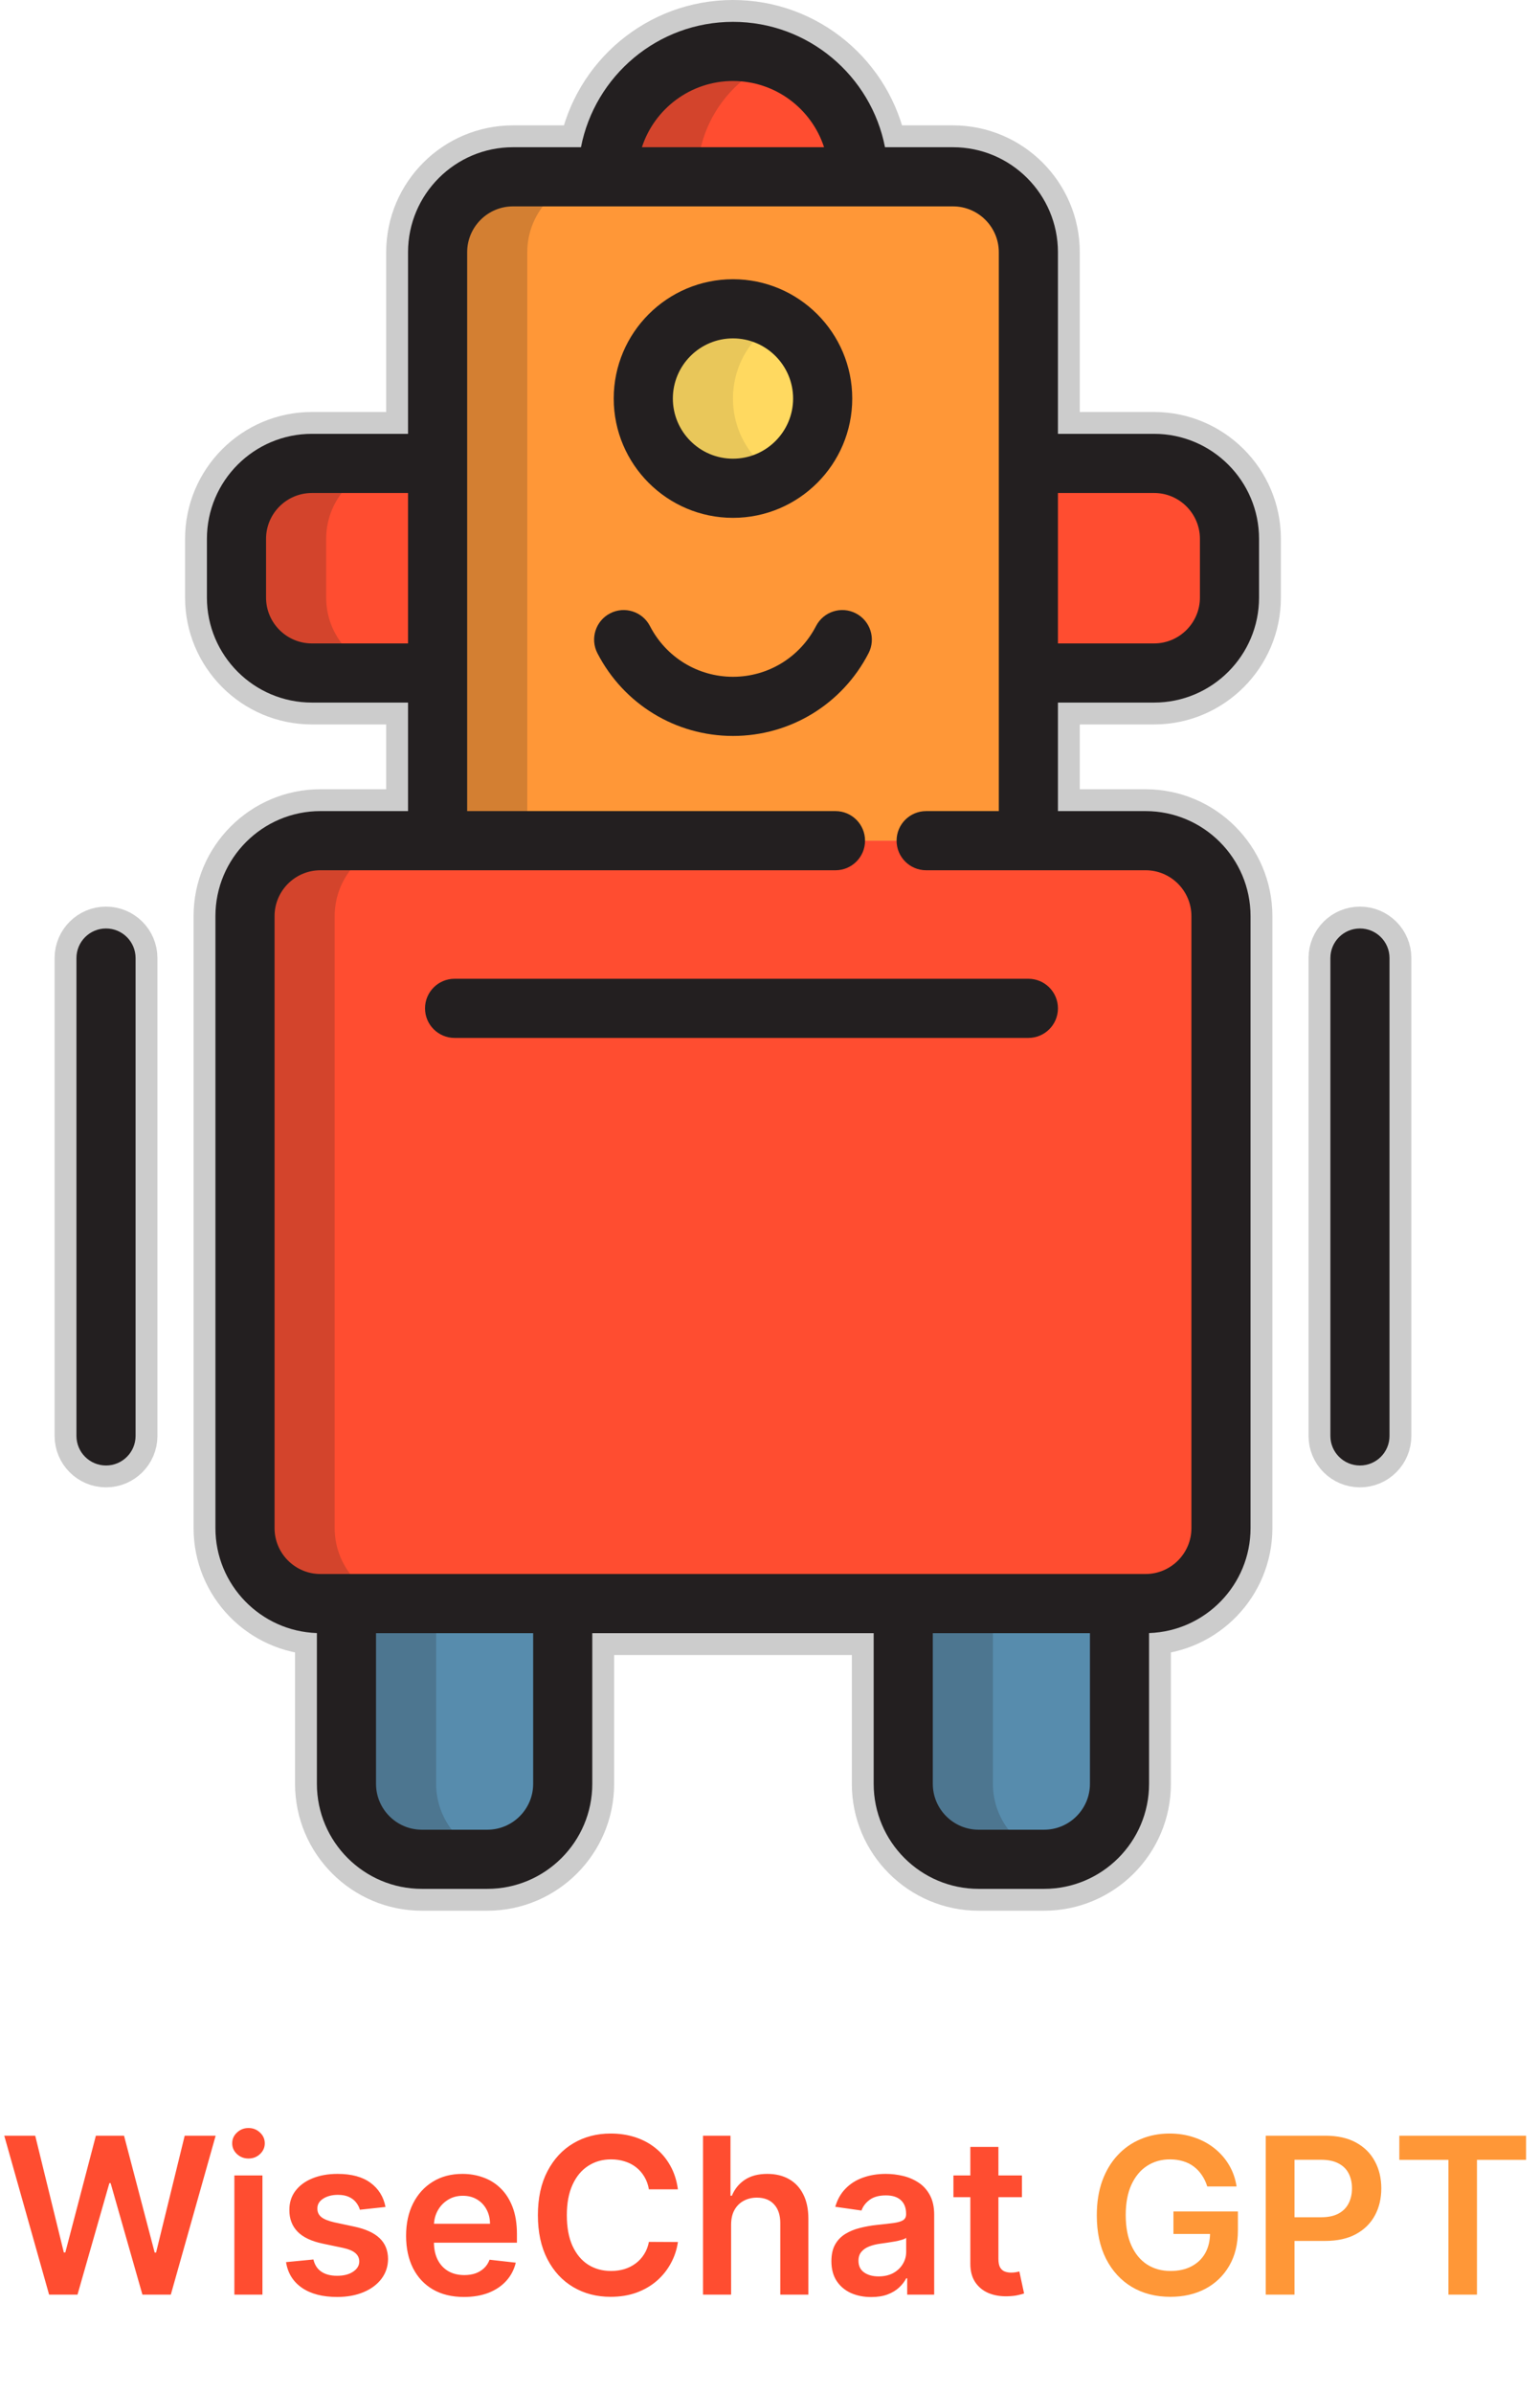<svg width="282" height="438" viewBox="0 0 282 438" fill="none" xmlns="http://www.w3.org/2000/svg">
<path d="M80.131 84.821H57.113C49.486 84.821 43.303 91.005 43.303 98.631V109.373C43.303 117 49.486 123.183 57.113 123.183H80.131V84.821Z" fill="#FF4D30" stroke="#CCCCCC" stroke-width="8" stroke-linecap="round" stroke-linejoin="round"/>
<path d="M211.33 84.821H188.312V123.183H211.33C218.957 123.183 225.14 117 225.14 109.373V98.631C225.14 91.005 218.958 84.821 211.33 84.821Z" fill="#FF4D30" stroke="#CCCCCC" stroke-width="8" stroke-linecap="round" stroke-linejoin="round"/>
<path d="M80.131 84.821H57.113C49.486 84.821 43.303 91.005 43.303 98.631V109.373C43.303 117 49.486 123.183 57.113 123.183H80.131V84.821Z" fill="#FF4D30" stroke="#CCCCCC" stroke-width="8" stroke-linecap="round" stroke-linejoin="round"/>
<path d="M211.33 84.821H188.312V123.183H211.33C218.957 123.183 225.14 117 225.14 109.373V98.631C225.14 91.005 218.958 84.821 211.33 84.821Z" fill="#FF4D30" stroke="#CCCCCC" stroke-width="8" stroke-linecap="round" stroke-linejoin="round"/>
<path d="M134.222 9.413C121.549 9.413 111.276 19.687 111.276 32.361H157.167C157.168 19.687 146.895 9.413 134.222 9.413Z" fill="#FF4D30" stroke="#CCCCCC" stroke-width="8" stroke-linecap="round" stroke-linejoin="round"/>
<path d="M169.591 153.873H188.312V46.171C188.312 38.543 182.131 32.361 174.502 32.361H93.942C86.316 32.361 80.131 38.543 80.131 46.171V153.873H152.99" fill="#FF9737"/>
<path d="M169.591 153.873H188.312V46.171C188.312 38.543 182.131 32.361 174.502 32.361H93.942C86.316 32.361 80.131 38.543 80.131 46.171V153.873H152.99" stroke="#CCCCCC" stroke-width="8" stroke-linecap="round" stroke-linejoin="round"/>
<path d="M134.222 89.374C143.293 89.374 150.646 82.02 150.646 72.95C150.646 63.879 143.293 56.526 134.222 56.526C125.152 56.526 117.799 63.879 117.799 72.95C117.799 82.02 125.152 89.374 134.222 89.374Z" fill="#FFD960" stroke="#CCCCCC" stroke-width="8" stroke-linecap="round" stroke-linejoin="round"/>
<path d="M63.443 293.512V326.505C63.443 334.132 69.627 340.316 77.254 340.316H89.235C96.861 340.316 103.046 334.133 103.046 326.505V293.512H63.443Z" fill="#578CAD" stroke="#CCCCCC" stroke-width="8" stroke-linecap="round" stroke-linejoin="round"/>
<path d="M165.399 293.512V326.505C165.399 334.132 171.583 340.316 179.21 340.316H191.191C198.817 340.316 205.002 334.133 205.002 326.505V293.512H165.399Z" fill="#578CAD" stroke="#CCCCCC" stroke-width="8" stroke-linecap="round" stroke-linejoin="round"/>
<path d="M188.313 153.873H209.772C217.4 153.873 223.583 160.056 223.583 167.683V279.7C223.583 287.328 217.401 293.511 209.772 293.511H58.672C51.044 293.511 44.862 287.329 44.862 279.7V167.684C44.862 160.057 51.044 153.874 58.672 153.874H80.131" fill="#FF4D30"/>
<path d="M188.313 153.873H209.772C217.4 153.873 223.583 160.056 223.583 167.683V279.7C223.583 287.328 217.401 293.511 209.772 293.511H58.672C51.044 293.511 44.862 287.329 44.862 279.7V167.684C44.862 160.057 51.044 153.874 58.672 153.874H80.131" stroke="#CCCCCC" stroke-width="8" stroke-linecap="round" stroke-linejoin="round"/>
<g opacity="0.2">
<path d="M59.726 109.373V98.631C59.726 91.005 65.909 84.821 73.536 84.821H57.113C49.486 84.821 43.303 91.005 43.303 98.631V109.373C43.303 117 49.486 123.183 57.113 123.183H73.536C65.909 123.183 59.726 117 59.726 109.373Z" fill="#231F20" stroke="#CCCCCC" stroke-width="8" stroke-linecap="round" stroke-linejoin="round"/>
</g>
<g opacity="0.2">
<path d="M142.434 10.933C139.883 9.955 137.117 9.413 134.222 9.413C121.549 9.413 111.276 19.687 111.276 32.361H127.699C127.7 22.582 133.818 14.238 142.434 10.933Z" fill="#231F20" stroke="#CCCCCC" stroke-width="8" stroke-linecap="round" stroke-linejoin="round"/>
</g>
<g opacity="0.2">
<path d="M110.364 32.361H93.941C86.315 32.361 80.131 38.543 80.131 46.171V153.873H96.554V46.171C96.554 38.543 102.738 32.361 110.364 32.361Z" fill="#231F20" stroke="#CCCCCC" stroke-width="8" stroke-linecap="round" stroke-linejoin="round"/>
</g>
<g opacity="0.2">
<path d="M79.866 326.505V293.512H63.443V326.505C63.443 334.132 69.627 340.316 77.254 340.316H89.235C89.993 340.316 90.732 340.238 91.456 340.121C84.888 339.056 79.866 333.374 79.866 326.505Z" fill="#231F20" stroke="#CCCCCC" stroke-width="8" stroke-linecap="round" stroke-linejoin="round"/>
</g>
<g opacity="0.2">
<path d="M181.822 326.505V293.512H165.399V326.505C165.399 334.132 171.583 340.316 179.21 340.316H191.191C191.949 340.316 192.688 340.238 193.413 340.121C186.844 339.056 181.822 333.374 181.822 326.505Z" fill="#231F20" stroke="#CCCCCC" stroke-width="8" stroke-linecap="round" stroke-linejoin="round"/>
</g>
<g opacity="0.2">
<path d="M61.285 279.701V167.684C61.285 160.057 67.467 153.874 75.096 153.874H58.672C51.044 153.874 44.862 160.057 44.862 167.684V279.701C44.862 287.329 51.044 293.512 58.672 293.512H75.096C67.467 293.512 61.285 287.33 61.285 279.701Z" fill="#231F20" stroke="#CCCCCC" stroke-width="8" stroke-linecap="round" stroke-linejoin="round"/>
</g>
<g opacity="0.1">
<path d="M134.22 72.946C134.22 66.868 137.525 61.565 142.433 58.724C140.016 57.326 137.214 56.522 134.222 56.522C125.151 56.522 117.797 63.875 117.797 72.945C117.797 82.016 125.151 89.369 134.222 89.369C137.214 89.369 140.016 88.565 142.433 87.166C137.525 84.327 134.22 79.024 134.22 72.946Z" fill="#231F20" stroke="#CCCCCC" stroke-width="8" stroke-linecap="round" stroke-linejoin="round"/>
</g>
<path d="M211.33 79.408H193.726V46.171C193.726 35.571 185.102 26.947 174.502 26.947H162.057C159.522 13.89 148.007 4 134.222 4C120.436 4 108.922 13.89 106.386 26.947H93.941C83.34 26.947 74.717 35.571 74.717 46.171V79.408H57.112C46.512 79.408 37.889 88.032 37.889 98.632V109.373C37.889 119.974 46.513 128.597 57.112 128.597H74.717V148.46H58.672C48.071 148.46 39.447 157.084 39.447 167.683V279.7C39.447 290.085 47.726 298.567 58.028 298.909V326.505C58.028 337.106 66.652 345.729 77.252 345.729H89.234C99.835 345.729 108.458 337.105 108.458 326.505V298.925H159.984V326.505C159.984 337.106 168.608 345.729 179.208 345.729H191.19C201.791 345.729 210.414 337.105 210.414 326.505V298.909C220.717 298.567 228.995 290.085 228.995 279.7V167.684C228.995 157.084 220.371 148.461 209.77 148.461H193.726V128.598H211.33C221.931 128.598 230.554 119.974 230.554 109.374V98.632C230.554 88.031 221.931 79.408 211.33 79.408ZM134.222 14.827C142 14.827 148.613 19.92 150.899 26.947H117.545C119.831 19.92 126.443 14.827 134.222 14.827ZM57.113 117.77C52.483 117.77 48.717 114.003 48.717 109.373V98.632C48.717 94.001 52.483 90.235 57.113 90.235H74.718V117.77L57.113 117.77ZM97.631 326.505C97.631 331.135 93.864 334.902 89.234 334.902H77.253C72.623 334.902 68.856 331.135 68.856 326.505V298.926H97.631L97.631 326.505ZM199.587 326.505C199.587 331.135 195.82 334.902 191.19 334.902H179.209C174.579 334.902 170.812 331.135 170.812 326.505V298.926H199.587V326.505H199.587ZM218.168 167.684V279.701C218.168 284.331 214.401 288.098 209.771 288.098H205.001H165.399H103.045H63.443H58.673C54.043 288.098 50.276 284.331 50.276 279.701V167.684C50.276 163.054 54.043 159.288 58.673 159.288H80.132H152.991C155.982 159.288 158.404 156.864 158.404 153.874C158.404 150.884 155.981 148.461 152.991 148.461H85.545V123.184V84.822V46.171C85.545 41.541 89.312 37.774 93.942 37.774H111.277H157.168H174.503C179.133 37.774 182.9 41.541 182.9 46.171V84.822V123.184V148.461H169.593C166.602 148.461 164.179 150.885 164.179 153.874C164.179 156.864 166.603 159.288 169.593 159.288H188.314H209.773C214.401 159.287 218.168 163.055 218.168 167.684ZM219.727 109.373C219.727 114.003 215.96 117.77 211.33 117.77H193.726V90.234H211.33C215.96 90.234 219.727 94.001 219.727 98.631V109.373Z" fill="#231F20" stroke="#CCCCCC" stroke-width="8" stroke-linecap="round" stroke-linejoin="round"/>
<path d="M83.243 179.149C80.253 179.149 77.83 181.573 77.83 184.563C77.83 187.554 80.253 189.976 83.243 189.976H188.313C191.304 189.976 193.727 187.553 193.727 184.563C193.727 181.573 191.303 179.149 188.313 179.149H83.243Z" fill="#231F20" stroke="#CCCCCC" stroke-width="8" stroke-linecap="round" stroke-linejoin="round"/>
<path d="M134.222 94.784C146.263 94.784 156.059 84.988 156.059 72.947C156.059 60.904 146.263 51.108 134.222 51.108C122.18 51.108 112.383 60.904 112.383 72.947C112.383 84.988 122.181 94.784 134.222 94.784ZM134.222 61.936C140.292 61.936 145.231 66.875 145.231 72.946C145.231 79.017 140.292 83.956 134.222 83.956C128.151 83.956 123.211 79.016 123.211 72.946C123.211 66.875 128.151 61.936 134.222 61.936Z" fill="#231F20" stroke="#CCCCCC" stroke-width="8" stroke-linecap="round" stroke-linejoin="round"/>
<path d="M156.721 112.265C154.064 110.892 150.799 111.934 149.428 114.592C146.47 120.32 140.644 123.877 134.223 123.877C127.801 123.877 121.974 120.319 119.016 114.591C117.644 111.934 114.377 110.894 111.722 112.265C109.065 113.637 108.024 116.903 109.395 119.56C114.221 128.902 123.733 134.705 134.223 134.705C144.712 134.705 154.225 128.902 159.049 119.559C160.42 116.902 159.378 113.636 156.721 112.265Z" fill="#231F20" stroke="#CCCCCC" stroke-width="8" stroke-linecap="round" stroke-linejoin="round"/>
<path d="M19.414 169.943C16.423 169.943 14 172.367 14 175.356V262.822C14 265.813 16.424 268.236 19.414 268.236C22.404 268.236 24.827 265.812 24.827 262.822V175.357C24.827 172.367 22.404 169.943 19.414 169.943Z" fill="#231F20" stroke="#CCCCCC" stroke-width="8" stroke-linecap="round" stroke-linejoin="round"/>
<path d="M249.03 169.943C246.039 169.943 243.616 172.367 243.616 175.356V262.822C243.616 265.813 246.04 268.236 249.03 268.236C252.02 268.236 254.443 265.812 254.443 262.822V175.357C254.443 172.367 252.021 169.943 249.03 169.943Z" fill="#231F20" stroke="#CCCCCC" stroke-width="8" stroke-linecap="round" stroke-linejoin="round"/>
<path d="M80.131 84.821H57.113C49.486 84.821 43.303 91.005 43.303 98.631V109.373C43.303 117 49.486 123.183 57.113 123.183H80.131V84.821Z" fill="#FF4D30"/>
<path d="M211.33 84.821H188.312V123.183H211.33C218.957 123.183 225.14 117 225.14 109.373V98.631C225.14 91.005 218.958 84.821 211.33 84.821Z" fill="#FF4D30"/>
<path d="M80.131 84.821H57.113C49.486 84.821 43.303 91.005 43.303 98.631V109.373C43.303 117 49.486 123.183 57.113 123.183H80.131V84.821Z" fill="#FF4D30"/>
<path d="M211.33 84.821H188.312V123.183H211.33C218.957 123.183 225.14 117 225.14 109.373V98.631C225.14 91.005 218.958 84.821 211.33 84.821Z" fill="#FF4D30"/>
<path d="M134.222 9.413C121.549 9.413 111.276 19.687 111.276 32.361H157.167C157.168 19.687 146.895 9.413 134.222 9.413Z" fill="#FF4D30"/>
<path d="M169.591 153.873H188.312V46.171C188.312 38.543 182.131 32.361 174.502 32.361H93.942C86.316 32.361 80.131 38.543 80.131 46.171V153.873H152.99" fill="#FF9737"/>
<path d="M134.222 89.374C143.293 89.374 150.646 82.02 150.646 72.95C150.646 63.879 143.293 56.526 134.222 56.526C125.152 56.526 117.799 63.879 117.799 72.95C117.799 82.02 125.152 89.374 134.222 89.374Z" fill="#FFD960"/>
<path d="M63.443 293.512V326.505C63.443 334.132 69.627 340.316 77.254 340.316H89.235C96.861 340.316 103.046 334.133 103.046 326.505V293.512H63.443Z" fill="#578CAD"/>
<path d="M165.399 293.512V326.505C165.399 334.132 171.583 340.316 179.21 340.316H191.191C198.817 340.316 205.002 334.133 205.002 326.505V293.512H165.399Z" fill="#578CAD"/>
<path d="M188.313 153.873H209.772C217.4 153.873 223.583 160.056 223.583 167.683V279.7C223.583 287.328 217.401 293.511 209.772 293.511H58.672C51.044 293.511 44.862 287.329 44.862 279.7V167.684C44.862 160.057 51.044 153.874 58.672 153.874H80.131" fill="#FF4D30"/>
<g opacity="0.2">
<path d="M59.726 109.373V98.631C59.726 91.005 65.909 84.821 73.536 84.821H57.113C49.486 84.821 43.303 91.005 43.303 98.631V109.373C43.303 117 49.486 123.183 57.113 123.183H73.536C65.909 123.183 59.726 117 59.726 109.373Z" fill="#231F20"/>
</g>
<g opacity="0.2">
<path d="M142.434 10.933C139.883 9.955 137.117 9.413 134.222 9.413C121.549 9.413 111.276 19.687 111.276 32.361H127.699C127.7 22.582 133.818 14.238 142.434 10.933Z" fill="#231F20"/>
</g>
<g opacity="0.2">
<path d="M110.364 32.361H93.941C86.315 32.361 80.131 38.543 80.131 46.171V153.873H96.554V46.171C96.554 38.543 102.738 32.361 110.364 32.361Z" fill="#231F20"/>
</g>
<g opacity="0.2">
<path d="M79.866 326.505V293.512H63.443V326.505C63.443 334.132 69.627 340.316 77.254 340.316H89.235C89.993 340.316 90.732 340.238 91.456 340.121C84.888 339.056 79.866 333.374 79.866 326.505Z" fill="#231F20"/>
</g>
<g opacity="0.2">
<path d="M181.822 326.505V293.512H165.399V326.505C165.399 334.132 171.583 340.316 179.21 340.316H191.191C191.949 340.316 192.688 340.238 193.413 340.121C186.844 339.056 181.822 333.374 181.822 326.505Z" fill="#231F20"/>
</g>
<g opacity="0.2">
<path d="M61.285 279.701V167.684C61.285 160.057 67.467 153.874 75.096 153.874H58.672C51.044 153.874 44.862 160.057 44.862 167.684V279.701C44.862 287.329 51.044 293.512 58.672 293.512H75.096C67.467 293.512 61.285 287.33 61.285 279.701Z" fill="#231F20"/>
</g>
<g opacity="0.1">
<path d="M134.22 72.946C134.22 66.868 137.525 61.565 142.433 58.724C140.016 57.326 137.214 56.522 134.222 56.522C125.151 56.522 117.797 63.875 117.797 72.945C117.797 82.016 125.151 89.369 134.222 89.369C137.214 89.369 140.016 88.565 142.433 87.166C137.525 84.327 134.22 79.024 134.22 72.946Z" fill="#231F20"/>
</g>
<path d="M211.33 79.408H193.726V46.171C193.726 35.571 185.102 26.947 174.502 26.947H162.057C159.522 13.89 148.007 4 134.222 4C120.436 4 108.922 13.89 106.386 26.947H93.941C83.34 26.947 74.717 35.571 74.717 46.171V79.408H57.112C46.512 79.408 37.889 88.032 37.889 98.632V109.373C37.889 119.974 46.513 128.597 57.112 128.597H74.717V148.46H58.672C48.071 148.46 39.447 157.084 39.447 167.683V279.7C39.447 290.085 47.726 298.567 58.028 298.909V326.505C58.028 337.106 66.652 345.729 77.252 345.729H89.234C99.835 345.729 108.458 337.105 108.458 326.505V298.925H159.984V326.505C159.984 337.106 168.608 345.729 179.208 345.729H191.19C201.791 345.729 210.414 337.105 210.414 326.505V298.909C220.717 298.567 228.995 290.085 228.995 279.7V167.684C228.995 157.084 220.371 148.461 209.77 148.461H193.726V128.598H211.33C221.931 128.598 230.554 119.974 230.554 109.374V98.632C230.554 88.031 221.931 79.408 211.33 79.408ZM134.222 14.827C142 14.827 148.613 19.92 150.899 26.947H117.545C119.831 19.92 126.443 14.827 134.222 14.827ZM57.113 117.77C52.483 117.77 48.717 114.003 48.717 109.373V98.632C48.717 94.001 52.483 90.235 57.113 90.235H74.718V117.77L57.113 117.77ZM97.631 326.505C97.631 331.135 93.864 334.902 89.234 334.902H77.253C72.623 334.902 68.856 331.135 68.856 326.505V298.926H97.631L97.631 326.505ZM199.587 326.505C199.587 331.135 195.82 334.902 191.19 334.902H179.209C174.579 334.902 170.812 331.135 170.812 326.505V298.926H199.587V326.505H199.587ZM218.168 167.684V279.701C218.168 284.331 214.401 288.098 209.771 288.098H205.001H165.399H103.045H63.443H58.673C54.043 288.098 50.276 284.331 50.276 279.701V167.684C50.276 163.054 54.043 159.288 58.673 159.288H80.132H152.991C155.982 159.288 158.404 156.864 158.404 153.874C158.404 150.884 155.981 148.461 152.991 148.461H85.545V123.184V84.822V46.171C85.545 41.541 89.312 37.774 93.942 37.774H111.277H157.168H174.503C179.133 37.774 182.9 41.541 182.9 46.171V84.822V123.184V148.461H169.593C166.602 148.461 164.179 150.885 164.179 153.874C164.179 156.864 166.603 159.288 169.593 159.288H188.314H209.773C214.401 159.287 218.168 163.055 218.168 167.684ZM219.727 109.373C219.727 114.003 215.96 117.77 211.33 117.77H193.726V90.234H211.33C215.96 90.234 219.727 94.001 219.727 98.631V109.373Z" fill="#231F20"/>
<path d="M83.243 179.149C80.253 179.149 77.83 181.573 77.83 184.563C77.83 187.554 80.253 189.976 83.243 189.976H188.313C191.304 189.976 193.727 187.553 193.727 184.563C193.727 181.573 191.303 179.149 188.313 179.149H83.243Z" fill="#231F20"/>
<path d="M134.222 94.784C146.263 94.784 156.059 84.988 156.059 72.947C156.059 60.904 146.263 51.108 134.222 51.108C122.18 51.108 112.383 60.904 112.383 72.947C112.383 84.988 122.181 94.784 134.222 94.784ZM134.222 61.936C140.292 61.936 145.231 66.875 145.231 72.946C145.231 79.017 140.292 83.956 134.222 83.956C128.151 83.956 123.211 79.016 123.211 72.946C123.211 66.875 128.151 61.936 134.222 61.936Z" fill="#231F20"/>
<path d="M156.721 112.265C154.064 110.892 150.799 111.934 149.428 114.592C146.47 120.32 140.644 123.877 134.223 123.877C127.801 123.877 121.974 120.319 119.016 114.591C117.644 111.934 114.377 110.894 111.722 112.265C109.065 113.637 108.024 116.903 109.395 119.56C114.221 128.902 123.733 134.705 134.223 134.705C144.712 134.705 154.225 128.902 159.049 119.559C160.42 116.902 159.378 113.636 156.721 112.265Z" fill="#231F20"/>
<path d="M19.414 169.943C16.423 169.943 14 172.367 14 175.356V262.822C14 265.813 16.424 268.236 19.414 268.236C22.404 268.236 24.827 265.812 24.827 262.822V175.357C24.827 172.367 22.404 169.943 19.414 169.943Z" fill="#231F20"/>
<path d="M249.03 169.943C246.039 169.943 243.616 172.367 243.616 175.356V262.822C243.616 265.813 246.04 268.236 249.03 268.236C252.02 268.236 254.443 265.812 254.443 262.822V175.357C254.443 172.367 252.021 169.943 249.03 169.943Z" fill="#231F20"/>
<path d="M8.991 420L0.781 390.909H6.449L11.69 412.287H11.96L17.557 390.909H22.713L28.324 412.301H28.579L33.821 390.909H39.489L31.278 420H26.079L20.256 399.588H20.028L14.19 420H8.991ZM42.916 420V398.182H48.057V420H42.916ZM45.501 395.085C44.686 395.085 43.986 394.815 43.398 394.276C42.811 393.726 42.518 393.068 42.518 392.301C42.518 391.525 42.811 390.866 43.398 390.327C43.986 389.777 44.686 389.503 45.501 389.503C46.325 389.503 47.025 389.777 47.603 390.327C48.19 390.866 48.484 391.525 48.484 392.301C48.484 393.068 48.19 393.726 47.603 394.276C47.025 394.815 46.325 395.085 45.501 395.085ZM70.59 403.949L65.902 404.46C65.769 403.987 65.537 403.542 65.206 403.125C64.884 402.708 64.448 402.372 63.899 402.116C63.35 401.861 62.678 401.733 61.882 401.733C60.812 401.733 59.912 401.965 59.183 402.429C58.464 402.893 58.108 403.494 58.118 404.233C58.108 404.867 58.34 405.384 58.814 405.781C59.297 406.179 60.092 406.506 61.2 406.761L64.922 407.557C66.986 408.002 68.52 408.707 69.524 409.673C70.537 410.639 71.049 411.903 71.058 413.466C71.049 414.839 70.646 416.051 69.851 417.102C69.065 418.144 67.971 418.958 66.57 419.545C65.168 420.133 63.558 420.426 61.74 420.426C59.07 420.426 56.92 419.867 55.291 418.75C53.662 417.623 52.692 416.056 52.379 414.048L57.394 413.565C57.621 414.55 58.104 415.294 58.842 415.795C59.581 416.297 60.542 416.548 61.726 416.548C62.947 416.548 63.928 416.297 64.666 415.795C65.414 415.294 65.788 414.673 65.788 413.935C65.788 413.31 65.547 412.794 65.064 412.386C64.59 411.979 63.852 411.667 62.848 411.449L59.126 410.668C57.034 410.232 55.485 409.498 54.481 408.466C53.478 407.424 52.981 406.108 52.99 404.517C52.981 403.172 53.345 402.008 54.084 401.023C54.832 400.028 55.869 399.261 57.195 398.722C58.53 398.172 60.069 397.898 61.811 397.898C64.368 397.898 66.38 398.442 67.848 399.531C69.325 400.62 70.239 402.093 70.59 403.949ZM84.957 420.426C82.77 420.426 80.881 419.972 79.29 419.062C77.708 418.144 76.492 416.847 75.639 415.17C74.787 413.485 74.361 411.501 74.361 409.219C74.361 406.974 74.787 405.005 75.639 403.31C76.501 401.605 77.704 400.279 79.247 399.332C80.791 398.376 82.604 397.898 84.688 397.898C86.032 397.898 87.301 398.116 88.494 398.551C89.697 398.977 90.758 399.64 91.676 400.54C92.604 401.439 93.333 402.585 93.864 403.977C94.394 405.36 94.659 407.008 94.659 408.92V410.497H76.776V407.031H89.73C89.721 406.046 89.508 405.17 89.091 404.403C88.674 403.627 88.092 403.016 87.344 402.571C86.605 402.126 85.743 401.903 84.758 401.903C83.707 401.903 82.784 402.159 81.989 402.67C81.193 403.172 80.573 403.835 80.128 404.659C79.692 405.473 79.47 406.368 79.46 407.344V410.369C79.46 411.638 79.692 412.727 80.156 413.636C80.62 414.536 81.269 415.227 82.102 415.71C82.936 416.184 83.911 416.42 85.028 416.42C85.776 416.42 86.454 416.316 87.06 416.108C87.666 415.89 88.191 415.573 88.636 415.156C89.081 414.74 89.418 414.223 89.645 413.608L94.446 414.148C94.143 415.417 93.565 416.525 92.713 417.472C91.87 418.409 90.791 419.138 89.474 419.659C88.158 420.17 86.653 420.426 84.957 420.426ZM124.137 400.724H118.825C118.673 399.853 118.394 399.081 117.987 398.409C117.579 397.727 117.073 397.15 116.467 396.676C115.861 396.203 115.169 395.848 114.393 395.611C113.626 395.365 112.797 395.241 111.907 395.241C110.326 395.241 108.924 395.639 107.702 396.435C106.481 397.221 105.524 398.376 104.833 399.901C104.142 401.416 103.796 403.267 103.796 405.455C103.796 407.68 104.142 409.555 104.833 411.08C105.534 412.595 106.49 413.741 107.702 414.517C108.924 415.284 110.321 415.668 111.893 415.668C112.764 415.668 113.578 415.554 114.336 415.327C115.103 415.09 115.79 414.744 116.396 414.29C117.011 413.835 117.527 413.277 117.944 412.614C118.37 411.951 118.664 411.193 118.825 410.341L124.137 410.369C123.938 411.752 123.507 413.049 122.844 414.261C122.191 415.473 121.334 416.544 120.273 417.472C119.213 418.39 117.972 419.11 116.552 419.631C115.131 420.142 113.555 420.398 111.822 420.398C109.265 420.398 106.983 419.806 104.975 418.622C102.968 417.438 101.386 415.729 100.231 413.494C99.076 411.259 98.498 408.58 98.498 405.455C98.498 402.32 99.08 399.64 100.245 397.415C101.41 395.18 102.996 393.471 105.004 392.287C107.011 391.103 109.284 390.511 111.822 390.511C113.441 390.511 114.947 390.739 116.339 391.193C117.731 391.648 118.971 392.315 120.06 393.196C121.149 394.067 122.044 395.137 122.745 396.406C123.455 397.666 123.919 399.105 124.137 400.724ZM133.878 407.216V420H128.736V390.909H133.764V401.889H134.02C134.531 400.658 135.322 399.687 136.392 398.977C137.472 398.258 138.845 397.898 140.511 397.898C142.027 397.898 143.348 398.215 144.474 398.849C145.601 399.484 146.473 400.412 147.088 401.634C147.713 402.855 148.026 404.347 148.026 406.108V420H142.884V406.903C142.884 405.436 142.505 404.295 141.747 403.48C140.999 402.656 139.948 402.244 138.594 402.244C137.685 402.244 136.87 402.443 136.151 402.841C135.44 403.229 134.882 403.793 134.474 404.531C134.077 405.27 133.878 406.165 133.878 407.216ZM159.545 420.44C158.163 420.44 156.918 420.194 155.81 419.702C154.711 419.2 153.84 418.461 153.196 417.486C152.562 416.51 152.244 415.308 152.244 413.878C152.244 412.647 152.472 411.629 152.926 410.824C153.381 410.019 154.001 409.375 154.787 408.892C155.573 408.409 156.458 408.045 157.443 407.798C158.438 407.543 159.465 407.358 160.526 407.244C161.804 407.112 162.841 406.993 163.636 406.889C164.432 406.776 165.009 406.605 165.369 406.378C165.739 406.141 165.923 405.777 165.923 405.284V405.199C165.923 404.129 165.606 403.3 164.972 402.713C164.337 402.126 163.423 401.832 162.23 401.832C160.971 401.832 159.972 402.107 159.233 402.656C158.504 403.205 158.011 403.854 157.756 404.602L152.955 403.92C153.333 402.595 153.958 401.487 154.83 400.597C155.701 399.697 156.766 399.025 158.026 398.58C159.285 398.125 160.677 397.898 162.202 397.898C163.253 397.898 164.299 398.021 165.341 398.267C166.383 398.513 167.334 398.92 168.196 399.489C169.058 400.047 169.749 400.81 170.27 401.776C170.8 402.741 171.065 403.949 171.065 405.398V420H166.122V417.003H165.952C165.639 417.609 165.199 418.177 164.631 418.707C164.072 419.228 163.366 419.65 162.514 419.972C161.671 420.284 160.682 420.44 159.545 420.44ZM160.881 416.662C161.913 416.662 162.808 416.458 163.565 416.051C164.323 415.634 164.905 415.085 165.312 414.403C165.729 413.722 165.938 412.978 165.938 412.173V409.602C165.777 409.735 165.502 409.858 165.114 409.972C164.735 410.085 164.309 410.185 163.835 410.27C163.362 410.355 162.893 410.431 162.429 410.497C161.965 410.563 161.563 410.62 161.222 410.668C160.455 410.772 159.768 410.942 159.162 411.179C158.556 411.416 158.078 411.747 157.727 412.173C157.377 412.59 157.202 413.13 157.202 413.793C157.202 414.74 157.547 415.455 158.239 415.938C158.93 416.42 159.811 416.662 160.881 416.662ZM187.131 398.182V402.159H174.588V398.182H187.131ZM177.685 392.955H182.827V413.438C182.827 414.129 182.931 414.659 183.139 415.028C183.357 415.388 183.641 415.634 183.991 415.767C184.342 415.9 184.73 415.966 185.156 415.966C185.478 415.966 185.772 415.942 186.037 415.895C186.312 415.848 186.52 415.805 186.662 415.767L187.528 419.787C187.254 419.882 186.861 419.986 186.349 420.099C185.848 420.213 185.232 420.279 184.503 420.298C183.215 420.336 182.055 420.142 181.023 419.716C179.991 419.28 179.171 418.608 178.565 417.699C177.969 416.79 177.675 415.653 177.685 414.29V392.955Z" fill="#FF4D30"/>
<path d="M221.069 400.199C220.832 399.432 220.505 398.745 220.089 398.139C219.682 397.524 219.189 396.998 218.612 396.562C218.043 396.127 217.39 395.8 216.651 395.582C215.913 395.355 215.108 395.241 214.237 395.241C212.674 395.241 211.282 395.634 210.06 396.42C208.839 397.206 207.878 398.362 207.177 399.886C206.486 401.402 206.14 403.248 206.14 405.426C206.14 407.623 206.486 409.484 207.177 411.009C207.868 412.533 208.829 413.693 210.06 414.489C211.291 415.275 212.721 415.668 214.35 415.668C215.827 415.668 217.106 415.384 218.185 414.815C219.274 414.247 220.112 413.442 220.7 412.401C221.287 411.349 221.58 410.118 221.58 408.707L222.773 408.892H214.876V404.773H226.68V408.267C226.68 410.758 226.149 412.912 225.089 414.73C224.028 416.548 222.57 417.95 220.714 418.935C218.858 419.91 216.727 420.398 214.322 420.398C211.642 420.398 209.289 419.796 207.262 418.594C205.245 417.382 203.668 415.663 202.532 413.438C201.405 411.203 200.842 408.551 200.842 405.483C200.842 403.134 201.173 401.037 201.836 399.19C202.508 397.344 203.446 395.777 204.648 394.489C205.851 393.191 207.262 392.206 208.881 391.534C210.501 390.852 212.262 390.511 214.165 390.511C215.775 390.511 217.276 390.748 218.668 391.222C220.06 391.686 221.296 392.348 222.376 393.21C223.465 394.072 224.36 395.095 225.06 396.278C225.761 397.462 226.22 398.769 226.438 400.199H221.069ZM231.776 420V390.909H242.685C244.92 390.909 246.795 391.326 248.31 392.159C249.834 392.992 250.985 394.138 251.761 395.597C252.547 397.045 252.94 398.693 252.94 400.54C252.94 402.405 252.547 404.062 251.761 405.511C250.975 406.96 249.815 408.101 248.281 408.935C246.747 409.759 244.858 410.17 242.614 410.17H235.384V405.838H241.903C243.21 405.838 244.28 405.611 245.114 405.156C245.947 404.702 246.563 404.077 246.96 403.281C247.367 402.486 247.571 401.572 247.571 400.54C247.571 399.508 247.367 398.598 246.96 397.812C246.563 397.027 245.942 396.416 245.099 395.98C244.266 395.535 243.191 395.312 241.875 395.312H237.045V420H231.776ZM256.239 395.327V390.909H279.45V395.327H270.458V420H265.231V395.327H256.239Z" fill="#FF9737"/>
</svg>
